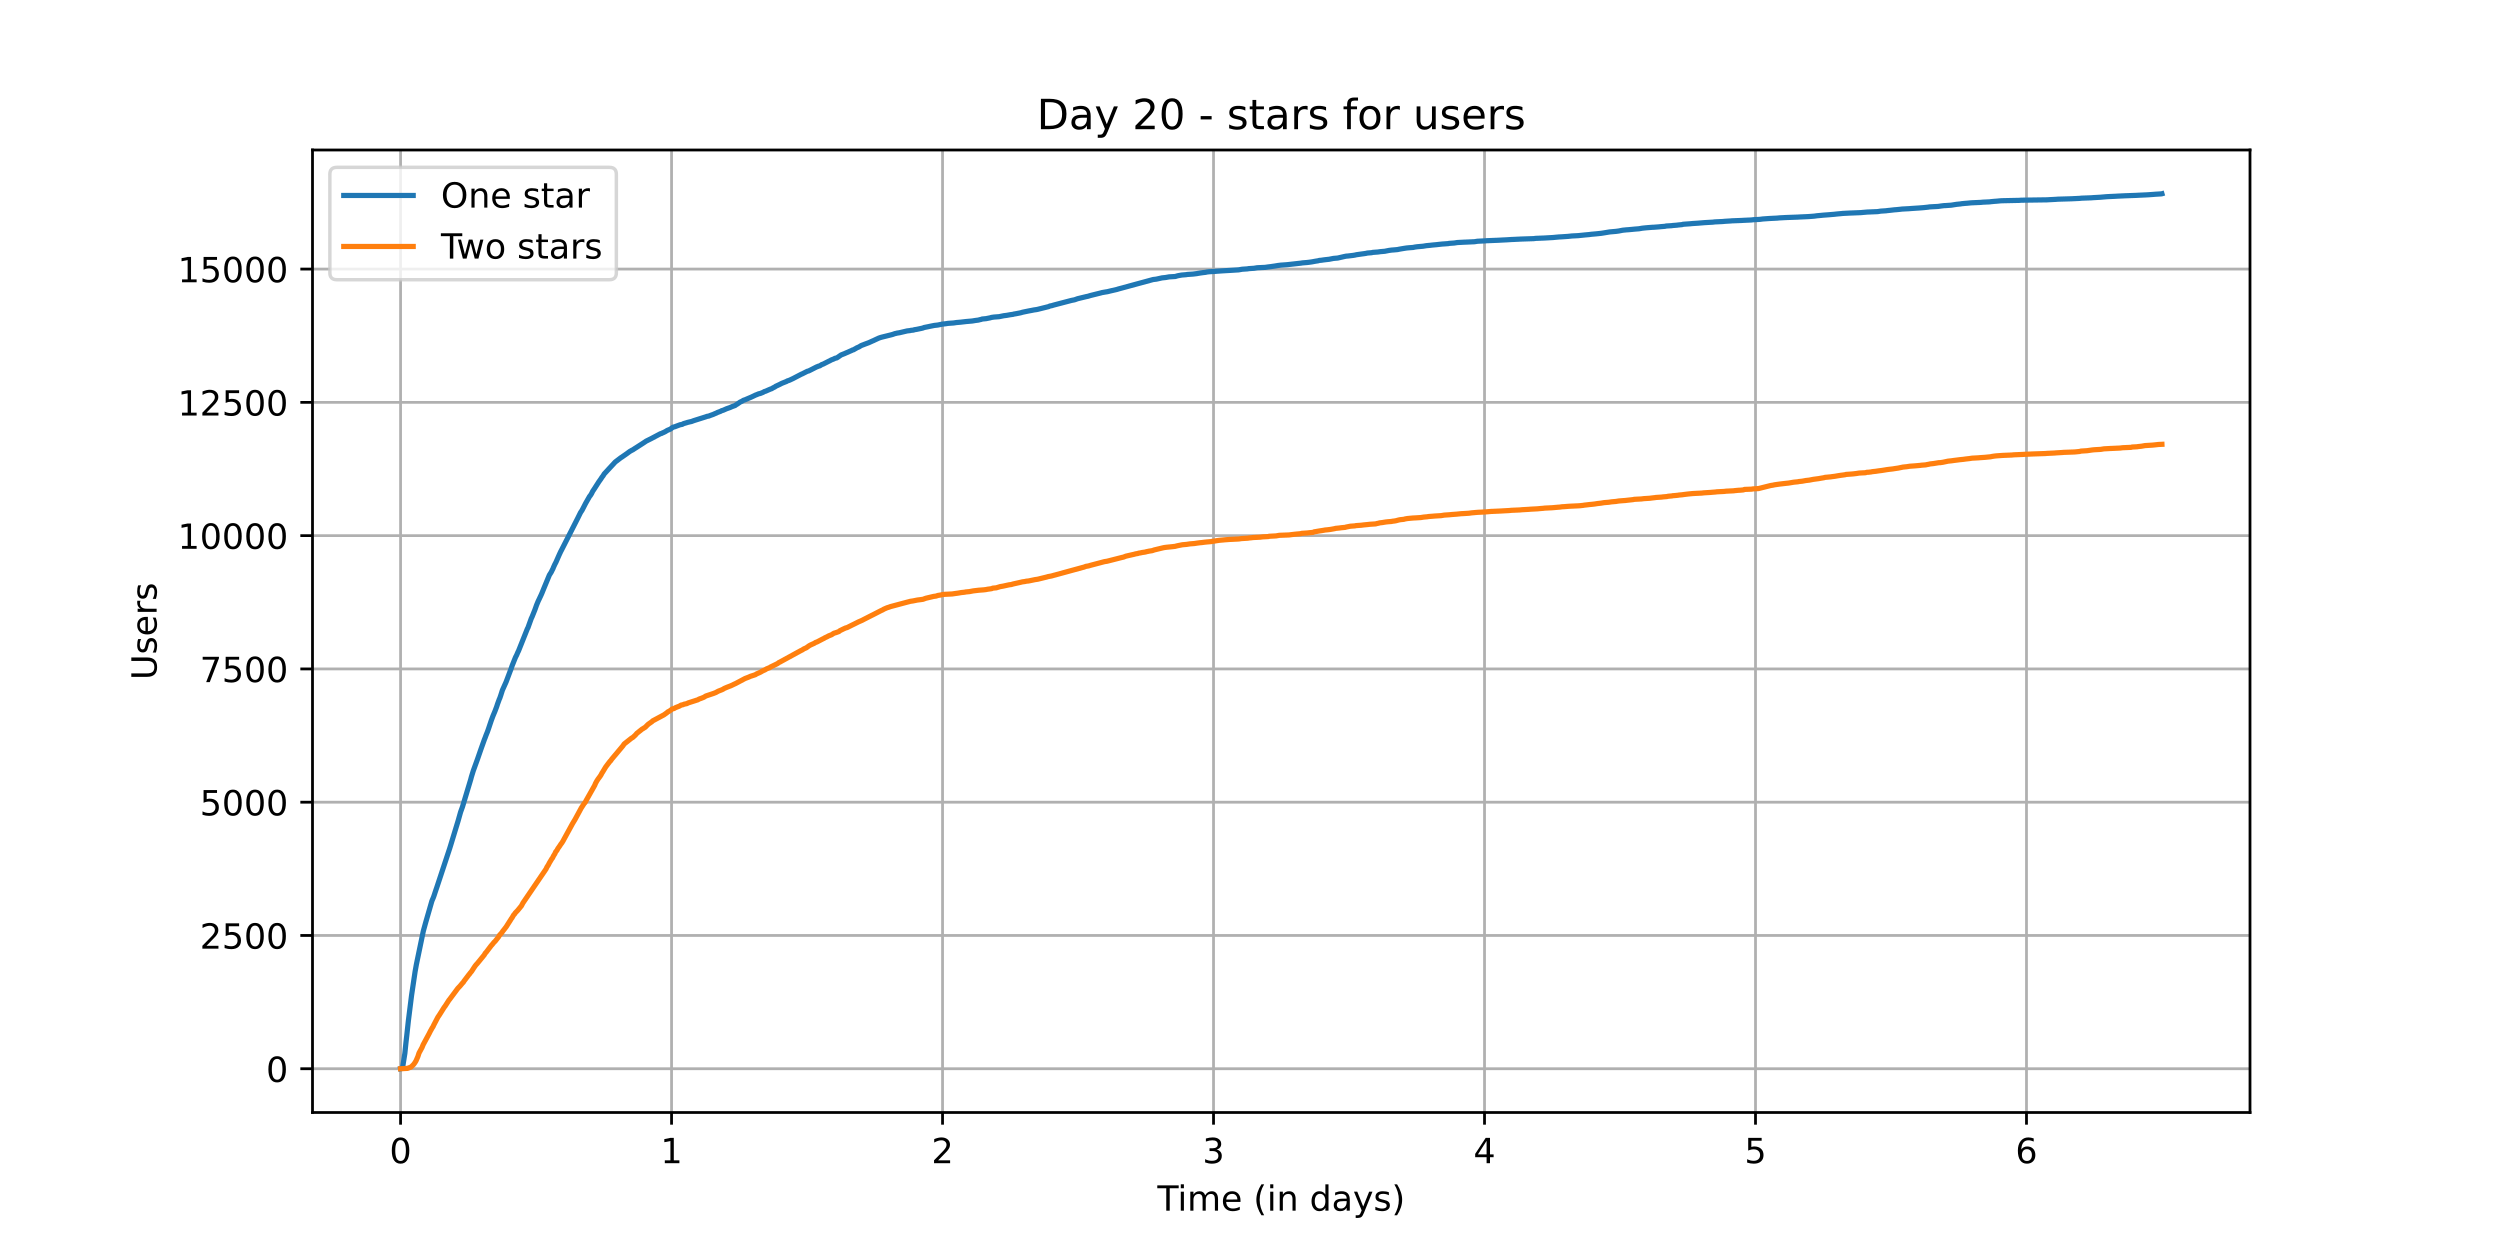 <?xml version="1.0" encoding="utf-8" standalone="no"?>
<!DOCTYPE svg PUBLIC "-//W3C//DTD SVG 1.1//EN"
  "http://www.w3.org/Graphics/SVG/1.1/DTD/svg11.dtd">
<!-- Created with matplotlib (https://matplotlib.org/) -->
<svg height="360pt" version="1.1" viewBox="0 0 720 360" width="720pt" xmlns="http://www.w3.org/2000/svg" xmlns:xlink="http://www.w3.org/1999/xlink">
 <defs>
  <style type="text/css">*{stroke-linecap:butt;stroke-linejoin:round;}</style>
 </defs>
 <g id="figure_1">
  <g id="patch_1">
   <path d="M 0 360 
L 720 360 
L 720 0 
L 0 0 
z
" style="fill:#ffffff;"/>
  </g>
  <g id="axes_1">
   <g id="patch_2">
    <path d="M 90 320.4 
L 648 320.4 
L 648 43.2 
L 90 43.2 
z
" style="fill:#ffffff;"/>
   </g>
   <g id="matplotlib.axis_1">
    <g id="xtick_1">
     <g id="line2d_1">
      <path clip-path="url(#p04c137e7f9)" d="M 115.364 320.4 
L 115.364 43.2 
" style="fill:none;stroke:#b0b0b0;stroke-linecap:square;stroke-width:0.8;"/>
     </g>
     <g id="line2d_2">
      <defs>
       <path d="M 0 0 
L 0 3.5 
" id="m367d97197b" style="stroke:#000000;stroke-width:0.8;"/>
      </defs>
      <g>
       <use style="stroke:#000000;stroke-width:0.8;" x="115.364" xlink:href="#m367d97197b" y="320.4"/>
      </g>
     </g>
     <g id="text_1">
      <!-- 0 -->
      <g transform="translate(112.182 334.998)scale(0.1 -0.1)">
       <defs>
        <path d="M 31.781 66.406 
Q 24.172 66.406 20.328 58.906 
Q 16.5 51.422 16.5 36.375 
Q 16.5 21.391 20.328 13.891 
Q 24.172 6.391 31.781 6.391 
Q 39.453 6.391 43.281 13.891 
Q 47.125 21.391 47.125 36.375 
Q 47.125 51.422 43.281 58.906 
Q 39.453 66.406 31.781 66.406 
z
M 31.781 74.219 
Q 44.047 74.219 50.516 64.516 
Q 56.984 54.828 56.984 36.375 
Q 56.984 17.969 50.516 8.266 
Q 44.047 -1.422 31.781 -1.422 
Q 19.531 -1.422 13.062 8.266 
Q 6.594 17.969 6.594 36.375 
Q 6.594 54.828 13.062 64.516 
Q 19.531 74.219 31.781 74.219 
z
" id="DejaVuSans-48"/>
       </defs>
       <use xlink:href="#DejaVuSans-48"/>
      </g>
     </g>
    </g>
    <g id="xtick_2">
     <g id="line2d_3">
      <path clip-path="url(#p04c137e7f9)" d="M 193.408 320.4 
L 193.408 43.2 
" style="fill:none;stroke:#b0b0b0;stroke-linecap:square;stroke-width:0.8;"/>
     </g>
     <g id="line2d_4">
      <g>
       <use style="stroke:#000000;stroke-width:0.8;" x="193.408" xlink:href="#m367d97197b" y="320.4"/>
      </g>
     </g>
     <g id="text_2">
      <!-- 1 -->
      <g transform="translate(190.227 334.998)scale(0.1 -0.1)">
       <defs>
        <path d="M 12.406 8.297 
L 28.516 8.297 
L 28.516 63.922 
L 10.984 60.406 
L 10.984 69.391 
L 28.422 72.906 
L 38.281 72.906 
L 38.281 8.297 
L 54.391 8.297 
L 54.391 0 
L 12.406 0 
z
" id="DejaVuSans-49"/>
       </defs>
       <use xlink:href="#DejaVuSans-49"/>
      </g>
     </g>
    </g>
    <g id="xtick_3">
     <g id="line2d_5">
      <path clip-path="url(#p04c137e7f9)" d="M 271.452 320.4 
L 271.452 43.2 
" style="fill:none;stroke:#b0b0b0;stroke-linecap:square;stroke-width:0.8;"/>
     </g>
     <g id="line2d_6">
      <g>
       <use style="stroke:#000000;stroke-width:0.8;" x="271.452" xlink:href="#m367d97197b" y="320.4"/>
      </g>
     </g>
     <g id="text_3">
      <!-- 2 -->
      <g transform="translate(268.271 334.998)scale(0.1 -0.1)">
       <defs>
        <path d="M 19.188 8.297 
L 53.609 8.297 
L 53.609 0 
L 7.328 0 
L 7.328 8.297 
Q 12.938 14.109 22.625 23.891 
Q 32.328 33.688 34.812 36.531 
Q 39.547 41.844 41.422 45.531 
Q 43.312 49.219 43.312 52.781 
Q 43.312 58.594 39.234 62.25 
Q 35.156 65.922 28.609 65.922 
Q 23.969 65.922 18.812 64.312 
Q 13.672 62.703 7.812 59.422 
L 7.812 69.391 
Q 13.766 71.781 18.938 73 
Q 24.125 74.219 28.422 74.219 
Q 39.75 74.219 46.484 68.547 
Q 53.219 62.891 53.219 53.422 
Q 53.219 48.922 51.531 44.891 
Q 49.859 40.875 45.406 35.406 
Q 44.188 33.984 37.641 27.219 
Q 31.109 20.453 19.188 8.297 
z
" id="DejaVuSans-50"/>
       </defs>
       <use xlink:href="#DejaVuSans-50"/>
      </g>
     </g>
    </g>
    <g id="xtick_4">
     <g id="line2d_7">
      <path clip-path="url(#p04c137e7f9)" d="M 349.496 320.4 
L 349.496 43.2 
" style="fill:none;stroke:#b0b0b0;stroke-linecap:square;stroke-width:0.8;"/>
     </g>
     <g id="line2d_8">
      <g>
       <use style="stroke:#000000;stroke-width:0.8;" x="349.496" xlink:href="#m367d97197b" y="320.4"/>
      </g>
     </g>
     <g id="text_4">
      <!-- 3 -->
      <g transform="translate(346.315 334.998)scale(0.1 -0.1)">
       <defs>
        <path d="M 40.578 39.312 
Q 47.656 37.797 51.625 33 
Q 55.609 28.219 55.609 21.188 
Q 55.609 10.406 48.188 4.484 
Q 40.766 -1.422 27.094 -1.422 
Q 22.516 -1.422 17.656 -0.516 
Q 12.797 0.391 7.625 2.203 
L 7.625 11.719 
Q 11.719 9.328 16.594 8.109 
Q 21.484 6.891 26.812 6.891 
Q 36.078 6.891 40.938 10.547 
Q 45.797 14.203 45.797 21.188 
Q 45.797 27.641 41.281 31.266 
Q 36.766 34.906 28.719 34.906 
L 20.219 34.906 
L 20.219 43.016 
L 29.109 43.016 
Q 36.375 43.016 40.234 45.922 
Q 44.094 48.828 44.094 54.297 
Q 44.094 59.906 40.109 62.906 
Q 36.141 65.922 28.719 65.922 
Q 24.656 65.922 20.016 65.031 
Q 15.375 64.156 9.812 62.312 
L 9.812 71.094 
Q 15.438 72.656 20.344 73.438 
Q 25.25 74.219 29.594 74.219 
Q 40.828 74.219 47.359 69.109 
Q 53.906 64.016 53.906 55.328 
Q 53.906 49.266 50.438 45.094 
Q 46.969 40.922 40.578 39.312 
z
" id="DejaVuSans-51"/>
       </defs>
       <use xlink:href="#DejaVuSans-51"/>
      </g>
     </g>
    </g>
    <g id="xtick_5">
     <g id="line2d_9">
      <path clip-path="url(#p04c137e7f9)" d="M 427.54 320.4 
L 427.54 43.2 
" style="fill:none;stroke:#b0b0b0;stroke-linecap:square;stroke-width:0.8;"/>
     </g>
     <g id="line2d_10">
      <g>
       <use style="stroke:#000000;stroke-width:0.8;" x="427.54" xlink:href="#m367d97197b" y="320.4"/>
      </g>
     </g>
     <g id="text_5">
      <!-- 4 -->
      <g transform="translate(424.359 334.998)scale(0.1 -0.1)">
       <defs>
        <path d="M 37.797 64.312 
L 12.891 25.391 
L 37.797 25.391 
z
M 35.203 72.906 
L 47.609 72.906 
L 47.609 25.391 
L 58.016 25.391 
L 58.016 17.188 
L 47.609 17.188 
L 47.609 0 
L 37.797 0 
L 37.797 17.188 
L 4.891 17.188 
L 4.891 26.703 
z
" id="DejaVuSans-52"/>
       </defs>
       <use xlink:href="#DejaVuSans-52"/>
      </g>
     </g>
    </g>
    <g id="xtick_6">
     <g id="line2d_11">
      <path clip-path="url(#p04c137e7f9)" d="M 505.585 320.4 
L 505.585 43.2 
" style="fill:none;stroke:#b0b0b0;stroke-linecap:square;stroke-width:0.8;"/>
     </g>
     <g id="line2d_12">
      <g>
       <use style="stroke:#000000;stroke-width:0.8;" x="505.585" xlink:href="#m367d97197b" y="320.4"/>
      </g>
     </g>
     <g id="text_6">
      <!-- 5 -->
      <g transform="translate(502.403 334.998)scale(0.1 -0.1)">
       <defs>
        <path d="M 10.797 72.906 
L 49.516 72.906 
L 49.516 64.594 
L 19.828 64.594 
L 19.828 46.734 
Q 21.969 47.469 24.109 47.828 
Q 26.266 48.188 28.422 48.188 
Q 40.625 48.188 47.75 41.5 
Q 54.891 34.812 54.891 23.391 
Q 54.891 11.625 47.562 5.094 
Q 40.234 -1.422 26.906 -1.422 
Q 22.312 -1.422 17.547 -0.641 
Q 12.797 0.141 7.719 1.703 
L 7.719 11.625 
Q 12.109 9.234 16.797 8.062 
Q 21.484 6.891 26.703 6.891 
Q 35.156 6.891 40.078 11.328 
Q 45.016 15.766 45.016 23.391 
Q 45.016 31 40.078 35.438 
Q 35.156 39.891 26.703 39.891 
Q 22.75 39.891 18.812 39.016 
Q 14.891 38.141 10.797 36.281 
z
" id="DejaVuSans-53"/>
       </defs>
       <use xlink:href="#DejaVuSans-53"/>
      </g>
     </g>
    </g>
    <g id="xtick_7">
     <g id="line2d_13">
      <path clip-path="url(#p04c137e7f9)" d="M 583.629 320.4 
L 583.629 43.2 
" style="fill:none;stroke:#b0b0b0;stroke-linecap:square;stroke-width:0.8;"/>
     </g>
     <g id="line2d_14">
      <g>
       <use style="stroke:#000000;stroke-width:0.8;" x="583.629" xlink:href="#m367d97197b" y="320.4"/>
      </g>
     </g>
     <g id="text_7">
      <!-- 6 -->
      <g transform="translate(580.447 334.998)scale(0.1 -0.1)">
       <defs>
        <path d="M 33.016 40.375 
Q 26.375 40.375 22.484 35.828 
Q 18.609 31.297 18.609 23.391 
Q 18.609 15.531 22.484 10.953 
Q 26.375 6.391 33.016 6.391 
Q 39.656 6.391 43.531 10.953 
Q 47.406 15.531 47.406 23.391 
Q 47.406 31.297 43.531 35.828 
Q 39.656 40.375 33.016 40.375 
z
M 52.594 71.297 
L 52.594 62.312 
Q 48.875 64.062 45.094 64.984 
Q 41.312 65.922 37.594 65.922 
Q 27.828 65.922 22.672 59.328 
Q 17.531 52.734 16.797 39.406 
Q 19.672 43.656 24.016 45.922 
Q 28.375 48.188 33.594 48.188 
Q 44.578 48.188 50.953 41.516 
Q 57.328 34.859 57.328 23.391 
Q 57.328 12.156 50.688 5.359 
Q 44.047 -1.422 33.016 -1.422 
Q 20.359 -1.422 13.672 8.266 
Q 6.984 17.969 6.984 36.375 
Q 6.984 53.656 15.188 63.938 
Q 23.391 74.219 37.203 74.219 
Q 40.922 74.219 44.703 73.484 
Q 48.484 72.75 52.594 71.297 
z
" id="DejaVuSans-54"/>
       </defs>
       <use xlink:href="#DejaVuSans-54"/>
      </g>
     </g>
    </g>
    <g id="text_8">
     <!-- Time (in days) -->
     <g transform="translate(333.327 348.677)scale(0.1 -0.1)">
      <defs>
       <path d="M -0.297 72.906 
L 61.375 72.906 
L 61.375 64.594 
L 35.5 64.594 
L 35.5 0 
L 25.594 0 
L 25.594 64.594 
L -0.297 64.594 
z
" id="DejaVuSans-84"/>
       <path d="M 9.422 54.688 
L 18.406 54.688 
L 18.406 0 
L 9.422 0 
z
M 9.422 75.984 
L 18.406 75.984 
L 18.406 64.594 
L 9.422 64.594 
z
" id="DejaVuSans-105"/>
       <path d="M 52 44.188 
Q 55.375 50.25 60.062 53.125 
Q 64.75 56 71.094 56 
Q 79.641 56 84.281 50.016 
Q 88.922 44.047 88.922 33.016 
L 88.922 0 
L 79.891 0 
L 79.891 32.719 
Q 79.891 40.578 77.094 44.375 
Q 74.312 48.188 68.609 48.188 
Q 61.625 48.188 57.562 43.547 
Q 53.516 38.922 53.516 30.906 
L 53.516 0 
L 44.484 0 
L 44.484 32.719 
Q 44.484 40.625 41.703 44.406 
Q 38.922 48.188 33.109 48.188 
Q 26.219 48.188 22.156 43.531 
Q 18.109 38.875 18.109 30.906 
L 18.109 0 
L 9.078 0 
L 9.078 54.688 
L 18.109 54.688 
L 18.109 46.188 
Q 21.188 51.219 25.484 53.609 
Q 29.781 56 35.688 56 
Q 41.656 56 45.828 52.969 
Q 50 49.953 52 44.188 
z
" id="DejaVuSans-109"/>
       <path d="M 56.203 29.594 
L 56.203 25.203 
L 14.891 25.203 
Q 15.484 15.922 20.484 11.062 
Q 25.484 6.203 34.422 6.203 
Q 39.594 6.203 44.453 7.469 
Q 49.312 8.734 54.109 11.281 
L 54.109 2.781 
Q 49.266 0.734 44.188 -0.344 
Q 39.109 -1.422 33.891 -1.422 
Q 20.797 -1.422 13.156 6.188 
Q 5.516 13.812 5.516 26.812 
Q 5.516 40.234 12.766 48.109 
Q 20.016 56 32.328 56 
Q 43.359 56 49.781 48.891 
Q 56.203 41.797 56.203 29.594 
z
M 47.219 32.234 
Q 47.125 39.594 43.094 43.984 
Q 39.062 48.391 32.422 48.391 
Q 24.906 48.391 20.391 44.141 
Q 15.875 39.891 15.188 32.172 
z
" id="DejaVuSans-101"/>
       <path id="DejaVuSans-32"/>
       <path d="M 31 75.875 
Q 24.469 64.656 21.281 53.656 
Q 18.109 42.672 18.109 31.391 
Q 18.109 20.125 21.312 9.062 
Q 24.516 -2 31 -13.188 
L 23.188 -13.188 
Q 15.875 -1.703 12.234 9.375 
Q 8.594 20.453 8.594 31.391 
Q 8.594 42.281 12.203 53.312 
Q 15.828 64.359 23.188 75.875 
z
" id="DejaVuSans-40"/>
       <path d="M 54.891 33.016 
L 54.891 0 
L 45.906 0 
L 45.906 32.719 
Q 45.906 40.484 42.875 44.328 
Q 39.844 48.188 33.797 48.188 
Q 26.516 48.188 22.312 43.547 
Q 18.109 38.922 18.109 30.906 
L 18.109 0 
L 9.078 0 
L 9.078 54.688 
L 18.109 54.688 
L 18.109 46.188 
Q 21.344 51.125 25.703 53.562 
Q 30.078 56 35.797 56 
Q 45.219 56 50.047 50.172 
Q 54.891 44.344 54.891 33.016 
z
" id="DejaVuSans-110"/>
       <path d="M 45.406 46.391 
L 45.406 75.984 
L 54.391 75.984 
L 54.391 0 
L 45.406 0 
L 45.406 8.203 
Q 42.578 3.328 38.25 0.953 
Q 33.938 -1.422 27.875 -1.422 
Q 17.969 -1.422 11.734 6.484 
Q 5.516 14.406 5.516 27.297 
Q 5.516 40.188 11.734 48.094 
Q 17.969 56 27.875 56 
Q 33.938 56 38.25 53.625 
Q 42.578 51.266 45.406 46.391 
z
M 14.797 27.297 
Q 14.797 17.391 18.875 11.75 
Q 22.953 6.109 30.078 6.109 
Q 37.203 6.109 41.297 11.75 
Q 45.406 17.391 45.406 27.297 
Q 45.406 37.203 41.297 42.844 
Q 37.203 48.484 30.078 48.484 
Q 22.953 48.484 18.875 42.844 
Q 14.797 37.203 14.797 27.297 
z
" id="DejaVuSans-100"/>
       <path d="M 34.281 27.484 
Q 23.391 27.484 19.188 25 
Q 14.984 22.516 14.984 16.5 
Q 14.984 11.719 18.141 8.906 
Q 21.297 6.109 26.703 6.109 
Q 34.188 6.109 38.703 11.406 
Q 43.219 16.703 43.219 25.484 
L 43.219 27.484 
z
M 52.203 31.203 
L 52.203 0 
L 43.219 0 
L 43.219 8.297 
Q 40.141 3.328 35.547 0.953 
Q 30.953 -1.422 24.312 -1.422 
Q 15.922 -1.422 10.953 3.297 
Q 6 8.016 6 15.922 
Q 6 25.141 12.172 29.828 
Q 18.359 34.516 30.609 34.516 
L 43.219 34.516 
L 43.219 35.406 
Q 43.219 41.609 39.141 45 
Q 35.062 48.391 27.688 48.391 
Q 23 48.391 18.547 47.266 
Q 14.109 46.141 10.016 43.891 
L 10.016 52.203 
Q 14.938 54.109 19.578 55.047 
Q 24.219 56 28.609 56 
Q 40.484 56 46.344 49.844 
Q 52.203 43.703 52.203 31.203 
z
" id="DejaVuSans-97"/>
       <path d="M 32.172 -5.078 
Q 28.375 -14.844 24.75 -17.812 
Q 21.141 -20.797 15.094 -20.797 
L 7.906 -20.797 
L 7.906 -13.281 
L 13.188 -13.281 
Q 16.891 -13.281 18.938 -11.516 
Q 21 -9.766 23.484 -3.219 
L 25.094 0.875 
L 2.984 54.688 
L 12.5 54.688 
L 29.594 11.922 
L 46.688 54.688 
L 56.203 54.688 
z
" id="DejaVuSans-121"/>
       <path d="M 44.281 53.078 
L 44.281 44.578 
Q 40.484 46.531 36.375 47.5 
Q 32.281 48.484 27.875 48.484 
Q 21.188 48.484 17.844 46.438 
Q 14.5 44.391 14.5 40.281 
Q 14.5 37.156 16.891 35.375 
Q 19.281 33.594 26.516 31.984 
L 29.594 31.297 
Q 39.156 29.25 43.188 25.516 
Q 47.219 21.781 47.219 15.094 
Q 47.219 7.469 41.188 3.016 
Q 35.156 -1.422 24.609 -1.422 
Q 20.219 -1.422 15.453 -0.562 
Q 10.688 0.297 5.422 2 
L 5.422 11.281 
Q 10.406 8.688 15.234 7.391 
Q 20.062 6.109 24.812 6.109 
Q 31.156 6.109 34.562 8.281 
Q 37.984 10.453 37.984 14.406 
Q 37.984 18.062 35.516 20.016 
Q 33.062 21.969 24.703 23.781 
L 21.578 24.516 
Q 13.234 26.266 9.516 29.906 
Q 5.812 33.547 5.812 39.891 
Q 5.812 47.609 11.281 51.797 
Q 16.75 56 26.812 56 
Q 31.781 56 36.172 55.266 
Q 40.578 54.547 44.281 53.078 
z
" id="DejaVuSans-115"/>
       <path d="M 8.016 75.875 
L 15.828 75.875 
Q 23.141 64.359 26.781 53.312 
Q 30.422 42.281 30.422 31.391 
Q 30.422 20.453 26.781 9.375 
Q 23.141 -1.703 15.828 -13.188 
L 8.016 -13.188 
Q 14.5 -2 17.703 9.062 
Q 20.906 20.125 20.906 31.391 
Q 20.906 42.672 17.703 53.656 
Q 14.5 64.656 8.016 75.875 
z
" id="DejaVuSans-41"/>
      </defs>
      <use xlink:href="#DejaVuSans-84"/>
      <use x="57.959" xlink:href="#DejaVuSans-105"/>
      <use x="85.742" xlink:href="#DejaVuSans-109"/>
      <use x="183.154" xlink:href="#DejaVuSans-101"/>
      <use x="244.678" xlink:href="#DejaVuSans-32"/>
      <use x="276.465" xlink:href="#DejaVuSans-40"/>
      <use x="315.479" xlink:href="#DejaVuSans-105"/>
      <use x="343.262" xlink:href="#DejaVuSans-110"/>
      <use x="406.641" xlink:href="#DejaVuSans-32"/>
      <use x="438.428" xlink:href="#DejaVuSans-100"/>
      <use x="501.904" xlink:href="#DejaVuSans-97"/>
      <use x="563.184" xlink:href="#DejaVuSans-121"/>
      <use x="622.363" xlink:href="#DejaVuSans-115"/>
      <use x="674.463" xlink:href="#DejaVuSans-41"/>
     </g>
    </g>
   </g>
   <g id="matplotlib.axis_2">
    <g id="ytick_1">
     <g id="line2d_15">
      <path clip-path="url(#p04c137e7f9)" d="M 90 307.8 
L 648 307.8 
" style="fill:none;stroke:#b0b0b0;stroke-linecap:square;stroke-width:0.8;"/>
     </g>
     <g id="line2d_16">
      <defs>
       <path d="M 0 0 
L -3.5 0 
" id="m654f363610" style="stroke:#000000;stroke-width:0.8;"/>
      </defs>
      <g>
       <use style="stroke:#000000;stroke-width:0.8;" x="90" xlink:href="#m654f363610" y="307.8"/>
      </g>
     </g>
     <g id="text_9">
      <!-- 0 -->
      <g transform="translate(76.638 311.599)scale(0.1 -0.1)">
       <use xlink:href="#DejaVuSans-48"/>
      </g>
     </g>
    </g>
    <g id="ytick_2">
     <g id="line2d_17">
      <path clip-path="url(#p04c137e7f9)" d="M 90 269.416 
L 648 269.416 
" style="fill:none;stroke:#b0b0b0;stroke-linecap:square;stroke-width:0.8;"/>
     </g>
     <g id="line2d_18">
      <g>
       <use style="stroke:#000000;stroke-width:0.8;" x="90" xlink:href="#m654f363610" y="269.416"/>
      </g>
     </g>
     <g id="text_10">
      <!-- 2500 -->
      <g transform="translate(57.55 273.215)scale(0.1 -0.1)">
       <use xlink:href="#DejaVuSans-50"/>
       <use x="63.623" xlink:href="#DejaVuSans-53"/>
       <use x="127.246" xlink:href="#DejaVuSans-48"/>
       <use x="190.869" xlink:href="#DejaVuSans-48"/>
      </g>
     </g>
    </g>
    <g id="ytick_3">
     <g id="line2d_19">
      <path clip-path="url(#p04c137e7f9)" d="M 90 231.032 
L 648 231.032 
" style="fill:none;stroke:#b0b0b0;stroke-linecap:square;stroke-width:0.8;"/>
     </g>
     <g id="line2d_20">
      <g>
       <use style="stroke:#000000;stroke-width:0.8;" x="90" xlink:href="#m654f363610" y="231.032"/>
      </g>
     </g>
     <g id="text_11">
      <!-- 5000 -->
      <g transform="translate(57.55 234.831)scale(0.1 -0.1)">
       <use xlink:href="#DejaVuSans-53"/>
       <use x="63.623" xlink:href="#DejaVuSans-48"/>
       <use x="127.246" xlink:href="#DejaVuSans-48"/>
       <use x="190.869" xlink:href="#DejaVuSans-48"/>
      </g>
     </g>
    </g>
    <g id="ytick_4">
     <g id="line2d_21">
      <path clip-path="url(#p04c137e7f9)" d="M 90 192.647 
L 648 192.647 
" style="fill:none;stroke:#b0b0b0;stroke-linecap:square;stroke-width:0.8;"/>
     </g>
     <g id="line2d_22">
      <g>
       <use style="stroke:#000000;stroke-width:0.8;" x="90" xlink:href="#m654f363610" y="192.647"/>
      </g>
     </g>
     <g id="text_12">
      <!-- 7500 -->
      <g transform="translate(57.55 196.447)scale(0.1 -0.1)">
       <defs>
        <path d="M 8.203 72.906 
L 55.078 72.906 
L 55.078 68.703 
L 28.609 0 
L 18.312 0 
L 43.219 64.594 
L 8.203 64.594 
z
" id="DejaVuSans-55"/>
       </defs>
       <use xlink:href="#DejaVuSans-55"/>
       <use x="63.623" xlink:href="#DejaVuSans-53"/>
       <use x="127.246" xlink:href="#DejaVuSans-48"/>
       <use x="190.869" xlink:href="#DejaVuSans-48"/>
      </g>
     </g>
    </g>
    <g id="ytick_5">
     <g id="line2d_23">
      <path clip-path="url(#p04c137e7f9)" d="M 90 154.263 
L 648 154.263 
" style="fill:none;stroke:#b0b0b0;stroke-linecap:square;stroke-width:0.8;"/>
     </g>
     <g id="line2d_24">
      <g>
       <use style="stroke:#000000;stroke-width:0.8;" x="90" xlink:href="#m654f363610" y="154.263"/>
      </g>
     </g>
     <g id="text_13">
      <!-- 10000 -->
      <g transform="translate(51.188 158.062)scale(0.1 -0.1)">
       <use xlink:href="#DejaVuSans-49"/>
       <use x="63.623" xlink:href="#DejaVuSans-48"/>
       <use x="127.246" xlink:href="#DejaVuSans-48"/>
       <use x="190.869" xlink:href="#DejaVuSans-48"/>
       <use x="254.492" xlink:href="#DejaVuSans-48"/>
      </g>
     </g>
    </g>
    <g id="ytick_6">
     <g id="line2d_25">
      <path clip-path="url(#p04c137e7f9)" d="M 90 115.879 
L 648 115.879 
" style="fill:none;stroke:#b0b0b0;stroke-linecap:square;stroke-width:0.8;"/>
     </g>
     <g id="line2d_26">
      <g>
       <use style="stroke:#000000;stroke-width:0.8;" x="90" xlink:href="#m654f363610" y="115.879"/>
      </g>
     </g>
     <g id="text_14">
      <!-- 12500 -->
      <g transform="translate(51.188 119.678)scale(0.1 -0.1)">
       <use xlink:href="#DejaVuSans-49"/>
       <use x="63.623" xlink:href="#DejaVuSans-50"/>
       <use x="127.246" xlink:href="#DejaVuSans-53"/>
       <use x="190.869" xlink:href="#DejaVuSans-48"/>
       <use x="254.492" xlink:href="#DejaVuSans-48"/>
      </g>
     </g>
    </g>
    <g id="ytick_7">
     <g id="line2d_27">
      <path clip-path="url(#p04c137e7f9)" d="M 90 77.495 
L 648 77.495 
" style="fill:none;stroke:#b0b0b0;stroke-linecap:square;stroke-width:0.8;"/>
     </g>
     <g id="line2d_28">
      <g>
       <use style="stroke:#000000;stroke-width:0.8;" x="90" xlink:href="#m654f363610" y="77.495"/>
      </g>
     </g>
     <g id="text_15">
      <!-- 15000 -->
      <g transform="translate(51.188 81.294)scale(0.1 -0.1)">
       <use xlink:href="#DejaVuSans-49"/>
       <use x="63.623" xlink:href="#DejaVuSans-53"/>
       <use x="127.246" xlink:href="#DejaVuSans-48"/>
       <use x="190.869" xlink:href="#DejaVuSans-48"/>
       <use x="254.492" xlink:href="#DejaVuSans-48"/>
      </g>
     </g>
    </g>
    <g id="text_16">
     <!-- Users -->
     <g transform="translate(45.108 195.801)rotate(-90)scale(0.1 -0.1)">
      <defs>
       <path d="M 8.688 72.906 
L 18.609 72.906 
L 18.609 28.609 
Q 18.609 16.891 22.844 11.734 
Q 27.094 6.594 36.625 6.594 
Q 46.094 6.594 50.344 11.734 
Q 54.594 16.891 54.594 28.609 
L 54.594 72.906 
L 64.5 72.906 
L 64.5 27.391 
Q 64.5 13.141 57.438 5.859 
Q 50.391 -1.422 36.625 -1.422 
Q 22.797 -1.422 15.734 5.859 
Q 8.688 13.141 8.688 27.391 
z
" id="DejaVuSans-85"/>
       <path d="M 41.109 46.297 
Q 39.594 47.172 37.812 47.578 
Q 36.031 48 33.891 48 
Q 26.266 48 22.188 43.047 
Q 18.109 38.094 18.109 28.812 
L 18.109 0 
L 9.078 0 
L 9.078 54.688 
L 18.109 54.688 
L 18.109 46.188 
Q 20.953 51.172 25.484 53.578 
Q 30.031 56 36.531 56 
Q 37.453 56 38.578 55.875 
Q 39.703 55.766 41.062 55.516 
z
" id="DejaVuSans-114"/>
      </defs>
      <use xlink:href="#DejaVuSans-85"/>
      <use x="73.193" xlink:href="#DejaVuSans-115"/>
      <use x="125.293" xlink:href="#DejaVuSans-101"/>
      <use x="186.816" xlink:href="#DejaVuSans-114"/>
      <use x="227.93" xlink:href="#DejaVuSans-115"/>
     </g>
    </g>
   </g>
   <g id="line2d_29">
    <path clip-path="url(#p04c137e7f9)" d="M 115.364 307.8 
L 115.683 307.739 
L 115.952 307.432 
L 116.597 303.378 
L 116.918 300.246 
L 117.133 298.388 
L 117.616 293.951 
L 118.53 286.658 
L 119.55 279.81 
L 119.926 277.722 
L 121.913 268.157 
L 122.612 265.623 
L 124.384 259.482 
L 124.546 259.098 
L 124.814 258.469 
L 124.975 258.023 
L 125.565 256.242 
L 125.78 255.628 
L 129.487 244.42 
L 129.755 243.56 
L 131.904 236.513 
L 132.655 233.857 
L 133.193 232.367 
L 135.233 225.596 
L 135.556 224.522 
L 135.771 223.708 
L 136.308 221.973 
L 137.221 219.455 
L 137.544 218.564 
L 138.564 215.616 
L 139.531 212.914 
L 139.692 212.53 
L 139.96 211.793 
L 140.39 210.734 
L 140.766 209.659 
L 140.873 209.337 
L 141.464 207.571 
L 141.947 206.266 
L 142.538 204.854 
L 143.021 203.579 
L 143.291 202.75 
L 143.827 201.292 
L 143.935 201.092 
L 144.257 200.14 
L 144.687 198.789 
L 145.761 196.394 
L 147.05 192.97 
L 147.211 192.555 
L 147.479 191.757 
L 148.339 189.607 
L 148.5 189.224 
L 148.768 188.717 
L 149.198 187.719 
L 149.306 187.535 
L 151.884 181.071 
L 152.044 180.794 
L 153.012 178.107 
L 153.227 177.662 
L 154.032 175.666 
L 154.247 175.067 
L 154.516 174.3 
L 154.999 173.133 
L 155.267 172.58 
L 155.858 171.321 
L 156.073 170.83 
L 156.557 169.632 
L 158.222 165.61 
L 158.598 165.026 
L 158.759 164.765 
L 159.135 163.997 
L 159.189 163.936 
L 159.404 163.383 
L 159.78 162.554 
L 160.103 161.94 
L 161.069 159.744 
L 161.499 158.823 
L 161.714 158.424 
L 166.442 149.135 
L 166.925 148.152 
L 167.193 147.615 
L 167.623 146.97 
L 168.052 146.141 
L 168.643 144.99 
L 168.912 144.514 
L 169.826 142.917 
L 169.986 142.763 
L 170.362 142.164 
L 170.685 141.504 
L 171.168 140.783 
L 172.457 138.771 
L 173.048 137.942 
L 173.37 137.436 
L 173.693 137.021 
L 174.014 136.484 
L 174.229 136.253 
L 177.183 133.06 
L 178.794 131.831 
L 179.117 131.632 
L 179.439 131.402 
L 180.46 130.695 
L 181.372 130.02 
L 181.534 129.928 
L 182.017 129.651 
L 182.232 129.559 
L 182.823 129.16 
L 182.984 129.068 
L 183.629 128.653 
L 185.347 127.548 
L 186.099 127.041 
L 187.549 126.319 
L 187.979 126.089 
L 190.181 124.922 
L 190.557 124.815 
L 190.772 124.692 
L 191.04 124.585 
L 191.578 124.323 
L 192.169 123.955 
L 193.028 123.602 
L 193.726 123.095 
L 193.941 123.003 
L 194.317 122.911 
L 195.337 122.527 
L 195.875 122.328 
L 196.465 122.22 
L 196.895 121.99 
L 197.325 121.867 
L 197.701 121.759 
L 197.969 121.667 
L 198.399 121.56 
L 198.721 121.483 
L 199.151 121.391 
L 199.796 121.145 
L 203.34 120.024 
L 203.609 119.917 
L 204.146 119.825 
L 204.468 119.687 
L 205.058 119.472 
L 205.381 119.364 
L 205.703 119.211 
L 206.402 118.919 
L 206.617 118.796 
L 207.529 118.458 
L 207.744 118.32 
L 207.959 118.243 
L 208.281 118.151 
L 209.248 117.721 
L 210.214 117.384 
L 210.864 117.092 
L 211.723 116.785 
L 211.991 116.57 
L 212.367 116.355 
L 213.173 115.787 
L 213.442 115.679 
L 213.871 115.449 
L 214.086 115.296 
L 214.355 115.203 
L 214.57 115.142 
L 215.268 114.835 
L 216.074 114.497 
L 216.289 114.405 
L 217.363 113.898 
L 217.524 113.806 
L 217.792 113.714 
L 218.49 113.422 
L 218.975 113.315 
L 219.726 113.008 
L 220.155 112.762 
L 220.532 112.655 
L 221.176 112.363 
L 221.928 112.041 
L 222.197 111.964 
L 222.68 111.672 
L 223.163 111.442 
L 223.378 111.258 
L 223.592 111.165 
L 224.667 110.659 
L 224.828 110.567 
L 225.204 110.382 
L 226.009 110.06 
L 226.278 109.952 
L 226.493 109.876 
L 226.708 109.722 
L 227.191 109.569 
L 227.459 109.461 
L 228.533 108.954 
L 228.695 108.862 
L 230.79 107.772 
L 231.058 107.665 
L 232.508 106.928 
L 232.884 106.836 
L 233.206 106.682 
L 233.421 106.575 
L 235.193 105.669 
L 235.408 105.592 
L 235.731 105.454 
L 236.106 105.362 
L 236.697 104.978 
L 237.02 104.886 
L 238.738 104.011 
L 238.953 103.918 
L 239.383 103.673 
L 240.136 103.381 
L 240.404 103.228 
L 240.673 103.135 
L 240.942 103.105 
L 241.211 102.936 
L 241.372 102.828 
L 242.231 102.23 
L 242.392 102.168 
L 242.661 102.061 
L 243.36 101.784 
L 243.575 101.677 
L 244.273 101.385 
L 244.595 101.232 
L 245.241 100.955 
L 245.51 100.802 
L 245.832 100.74 
L 246.047 100.587 
L 246.423 100.387 
L 246.745 100.187 
L 247.39 99.911 
L 247.658 99.742 
L 247.981 99.543 
L 248.196 99.451 
L 248.733 99.251 
L 249.003 99.143 
L 250.238 98.683 
L 251.313 98.192 
L 251.581 98.084 
L 251.957 97.9 
L 253.085 97.378 
L 253.3 97.301 
L 253.57 97.209 
L 253.945 97.101 
L 256.793 96.395 
L 257.115 96.303 
L 257.706 96.088 
L 258.136 95.996 
L 258.351 95.935 
L 259.049 95.827 
L 261.252 95.305 
L 262.058 95.213 
L 262.38 95.136 
L 263.133 95.059 
L 263.293 94.967 
L 263.992 94.86 
L 265.388 94.568 
L 265.818 94.461 
L 266.141 94.322 
L 267.375 94.077 
L 267.859 93.969 
L 269.094 93.724 
L 270.061 93.616 
L 271.35 93.355 
L 272.263 93.248 
L 273.069 93.125 
L 274.626 93.017 
L 275.432 92.894 
L 276.668 92.787 
L 277.312 92.71 
L 278.225 92.603 
L 278.762 92.557 
L 279.997 92.449 
L 280.91 92.296 
L 281.769 92.188 
L 282.146 92.081 
L 282.575 91.989 
L 282.844 91.881 
L 283.972 91.774 
L 285.207 91.528 
L 285.53 91.421 
L 286.281 91.313 
L 287.731 91.206 
L 289.074 90.929 
L 289.933 90.822 
L 290.954 90.638 
L 291.76 90.53 
L 291.974 90.453 
L 292.619 90.346 
L 293.8 90.115 
L 294.176 90.023 
L 294.391 89.947 
L 294.874 89.839 
L 296.217 89.563 
L 296.7 89.471 
L 296.969 89.425 
L 297.506 89.317 
L 297.721 89.271 
L 298.472 89.164 
L 298.795 89.102 
L 301.695 88.381 
L 302.017 88.304 
L 302.339 88.135 
L 302.93 88.027 
L 303.413 87.874 
L 308.57 86.523 
L 309.107 86.415 
L 309.43 86.354 
L 309.752 86.246 
L 310.343 86.031 
L 312.814 85.433 
L 313.351 85.325 
L 313.781 85.187 
L 314.157 85.079 
L 317.004 84.373 
L 317.381 84.266 
L 318.347 84.097 
L 318.938 84.005 
L 319.315 83.913 
L 319.745 83.805 
L 321.733 83.345 
L 322.054 83.237 
L 332.102 80.504 
L 333.016 80.397 
L 334.68 80.028 
L 335.701 79.921 
L 336.722 79.736 
L 338.495 79.629 
L 338.925 79.491 
L 339.355 79.383 
L 340.321 79.214 
L 341.611 79.107 
L 341.934 79.045 
L 343.544 78.938 
L 343.814 78.907 
L 344.673 78.8 
L 344.995 78.738 
L 345.639 78.631 
L 346.392 78.523 
L 347.196 78.431 
L 347.573 78.339 
L 348.217 78.262 
L 349.989 78.155 
L 350.527 78.109 
L 352.084 78.001 
L 352.567 77.971 
L 354.447 77.863 
L 354.93 77.833 
L 356.703 77.725 
L 357.723 77.541 
L 359.335 77.433 
L 359.55 77.372 
L 361.16 77.264 
L 362.074 77.111 
L 364.383 77.003 
L 365.189 76.881 
L 366.102 76.773 
L 366.371 76.727 
L 367.123 76.62 
L 368.035 76.466 
L 368.895 76.359 
L 369.378 76.328 
L 370.655 76.236 
L 374.741 75.775 
L 375.063 75.714 
L 376.406 75.606 
L 377.05 75.529 
L 377.802 75.422 
L 378.877 75.222 
L 379.574 75.115 
L 380.004 74.992 
L 380.487 74.961 
L 381.185 74.854 
L 381.829 74.777 
L 382.797 74.67 
L 384.032 74.424 
L 385.267 74.317 
L 387.2 73.871 
L 387.738 73.764 
L 388.221 73.733 
L 389.08 73.626 
L 389.724 73.549 
L 390.262 73.457 
L 390.637 73.365 
L 391.389 73.257 
L 392.141 73.15 
L 392.84 73.058 
L 393.43 72.965 
L 393.806 72.873 
L 394.989 72.781 
L 395.364 72.689 
L 396.815 72.582 
L 397.567 72.474 
L 398.803 72.367 
L 400.039 72.121 
L 400.845 72.013 
L 401.328 71.983 
L 402.51 71.875 
L 402.833 71.799 
L 403.423 71.691 
L 404.337 71.538 
L 405.035 71.43 
L 405.627 71.369 
L 407.024 71.261 
L 407.4 71.169 
L 408.152 71.062 
L 408.69 71.016 
L 409.871 70.908 
L 410.785 70.754 
L 411.913 70.647 
L 412.558 70.57 
L 413.741 70.463 
L 414.386 70.386 
L 415.406 70.279 
L 415.89 70.248 
L 417.125 70.156 
L 417.34 70.094 
L 418.844 69.987 
L 419.704 69.849 
L 421.8 69.741 
L 422.23 69.726 
L 424.646 69.618 
L 425.506 69.48 
L 427.601 69.373 
L 428.137 69.327 
L 430.823 69.219 
L 431.253 69.204 
L 433.293 69.096 
L 433.723 69.081 
L 435.389 68.973 
L 435.818 68.958 
L 438.02 68.851 
L 438.449 68.835 
L 441.672 68.728 
L 442.316 68.651 
L 444.949 68.544 
L 445.432 68.513 
L 447.312 68.405 
L 447.902 68.344 
L 449.084 68.236 
L 449.514 68.221 
L 451.071 68.114 
L 451.555 68.083 
L 452.414 67.991 
L 452.683 67.96 
L 454.509 67.868 
L 454.777 67.837 
L 455.851 67.73 
L 456.442 67.668 
L 457.624 67.561 
L 458.322 67.469 
L 459.557 67.361 
L 460.148 67.3 
L 461.168 67.192 
L 462.028 67.054 
L 462.672 66.947 
L 463.585 66.793 
L 464.821 66.686 
L 465.357 66.64 
L 466.163 66.532 
L 467.345 66.302 
L 468.42 66.194 
L 468.903 66.164 
L 470.084 66.056 
L 470.675 65.995 
L 472.018 65.887 
L 472.985 65.718 
L 474.006 65.611 
L 474.543 65.565 
L 475.94 65.457 
L 476.37 65.442 
L 477.767 65.335 
L 478.358 65.273 
L 479.486 65.181 
L 479.862 65.089 
L 481.42 64.997 
L 481.689 64.951 
L 483.032 64.843 
L 483.301 64.797 
L 484.43 64.69 
L 484.698 64.598 
L 485.235 64.552 
L 486.793 64.444 
L 487.384 64.383 
L 489.05 64.275 
L 489.587 64.229 
L 490.876 64.122 
L 491.36 64.091 
L 493.24 63.984 
L 493.885 63.907 
L 496.142 63.799 
L 496.732 63.738 
L 498.505 63.63 
L 498.774 63.6 
L 501.567 63.492 
L 502.05 63.461 
L 504.359 63.354 
L 505.004 63.277 
L 506.723 63.185 
L 506.991 63.154 
L 507.689 63.062 
L 509.193 62.955 
L 509.676 62.924 
L 511.824 62.817 
L 512.415 62.755 
L 514.402 62.648 
L 514.832 62.632 
L 517.787 62.525 
L 518.27 62.494 
L 520.633 62.387 
L 521.117 62.356 
L 522.513 62.249 
L 523.266 62.141 
L 524.448 62.034 
L 525.039 61.972 
L 526.488 61.865 
L 527.026 61.819 
L 528.315 61.711 
L 528.96 61.634 
L 530.141 61.527 
L 530.732 61.466 
L 532.827 61.358 
L 533.256 61.343 
L 535.941 61.235 
L 536.532 61.174 
L 537.822 61.066 
L 538.251 61.051 
L 540.775 60.943 
L 541.635 60.805 
L 543.245 60.698 
L 543.515 60.652 
L 544.428 60.56 
L 544.696 60.529 
L 545.609 60.421 
L 546.093 60.391 
L 547.167 60.283 
L 547.812 60.207 
L 549.852 60.099 
L 550.389 60.053 
L 552.001 59.945 
L 552.484 59.915 
L 553.881 59.807 
L 554.472 59.746 
L 555.332 59.654 
L 555.655 59.592 
L 556.139 59.562 
L 558.18 59.454 
L 558.986 59.331 
L 559.846 59.224 
L 560.276 59.209 
L 561.833 59.101 
L 562.102 59.07 
L 562.746 58.963 
L 563.552 58.84 
L 564.627 58.733 
L 564.95 58.671 
L 566.025 58.564 
L 566.509 58.533 
L 567.583 58.425 
L 568.067 58.395 
L 570.483 58.287 
L 571.074 58.226 
L 573.061 58.134 
L 573.33 58.088 
L 574.458 57.98 
L 574.942 57.95 
L 576.069 57.842 
L 576.552 57.811 
L 581.548 57.704 
L 582.084 57.658 
L 589.55 57.55 
L 590.033 57.52 
L 592.074 57.412 
L 592.611 57.366 
L 596.263 57.259 
L 596.693 57.243 
L 598.895 57.136 
L 599.486 57.074 
L 602.332 56.967 
L 602.87 56.921 
L 604.804 56.813 
L 605.341 56.767 
L 606.577 56.66 
L 607.06 56.629 
L 609.316 56.522 
L 609.799 56.491 
L 612.054 56.383 
L 612.484 56.368 
L 615.385 56.261 
L 615.868 56.23 
L 618.231 56.122 
L 618.715 56.092 
L 620.219 55.984 
L 620.756 55.938 
L 622.529 55.831 
L 622.636 55.8 
L 622.636 55.8 
" style="fill:none;stroke:#1f77b4;stroke-linecap:square;stroke-width:1.5;"/>
   </g>
   <g id="line2d_30">
    <path clip-path="url(#p04c137e7f9)" d="M 115.364 307.8 
L 117.348 307.693 
L 118.369 307.309 
L 119.12 306.572 
L 119.497 306.05 
L 119.819 305.512 
L 120.356 304.269 
L 120.679 303.271 
L 121.269 302.181 
L 121.538 301.689 
L 121.86 300.891 
L 123.578 297.713 
L 124.008 296.853 
L 124.116 296.684 
L 124.438 296.085 
L 124.706 295.686 
L 124.921 295.21 
L 126.103 292.953 
L 126.533 292.323 
L 127.929 290.097 
L 128.198 289.759 
L 129.326 288.009 
L 129.432 287.902 
L 131.85 284.647 
L 132.495 283.971 
L 133.246 283.065 
L 133.407 282.942 
L 133.622 282.574 
L 135.126 280.593 
L 135.18 280.578 
L 135.394 280.255 
L 135.824 279.749 
L 136.362 278.904 
L 136.846 278.183 
L 137.167 277.784 
L 137.382 277.569 
L 137.812 277.047 
L 139.477 275.005 
L 139.745 274.529 
L 140.014 274.252 
L 141.411 272.41 
L 141.894 271.857 
L 142.27 271.381 
L 142.592 271.089 
L 143.559 269.861 
L 143.881 269.308 
L 144.365 268.802 
L 144.687 268.356 
L 144.848 268.111 
L 145.116 267.788 
L 145.814 266.882 
L 146.137 266.36 
L 147.05 264.933 
L 147.318 264.487 
L 147.426 264.395 
L 147.856 263.627 
L 148.017 263.413 
L 148.177 263.274 
L 148.392 262.921 
L 149.091 262.2 
L 150.057 261.017 
L 150.165 260.894 
L 150.595 260.065 
L 157.255 250.285 
L 157.524 249.702 
L 157.9 249.134 
L 158.222 248.504 
L 158.92 247.337 
L 159.135 247.076 
L 159.404 246.508 
L 159.78 245.909 
L 160.048 245.311 
L 160.371 244.942 
L 160.693 244.343 
L 160.962 243.975 
L 161.177 243.668 
L 161.499 243.161 
L 161.822 242.746 
L 162.197 242.132 
L 162.412 241.718 
L 164.508 237.895 
L 164.884 237.204 
L 165.635 235.96 
L 167.408 232.69 
L 168.267 231.369 
L 168.482 231.17 
L 168.805 230.556 
L 171.275 226.18 
L 171.49 225.642 
L 171.866 224.952 
L 172.189 224.445 
L 172.833 223.57 
L 173.102 223.155 
L 173.37 222.633 
L 173.585 222.311 
L 174.229 221.236 
L 174.498 220.806 
L 175.465 219.532 
L 175.786 219.132 
L 175.841 219.132 
L 176.163 218.657 
L 179.385 214.818 
L 179.761 214.265 
L 181.856 212.607 
L 182.232 212.392 
L 182.823 211.855 
L 183.038 211.64 
L 183.414 211.195 
L 184.918 209.997 
L 185.079 209.905 
L 185.616 209.567 
L 185.831 209.444 
L 186.207 209.06 
L 186.368 208.892 
L 186.583 208.692 
L 186.69 208.584 
L 186.905 208.431 
L 187.173 208.247 
L 187.764 207.832 
L 187.979 207.602 
L 188.194 207.494 
L 191.201 205.882 
L 191.416 205.729 
L 191.739 205.498 
L 192.007 205.314 
L 192.329 205.022 
L 192.813 204.777 
L 193.672 204.147 
L 194.102 204.071 
L 194.532 203.81 
L 194.8 203.702 
L 195.66 203.364 
L 196.143 203.073 
L 196.68 202.965 
L 196.841 202.888 
L 197.056 202.796 
L 197.379 202.735 
L 197.862 202.627 
L 198.13 202.458 
L 200.332 201.752 
L 200.547 201.675 
L 200.923 201.568 
L 201.299 201.353 
L 201.568 201.245 
L 201.89 201.138 
L 202.695 200.816 
L 203.286 200.447 
L 205.488 199.71 
L 206.187 199.434 
L 206.509 199.249 
L 206.885 199.05 
L 207.906 198.651 
L 208.281 198.466 
L 208.55 198.282 
L 209.409 197.914 
L 210.487 197.499 
L 211.615 196.962 
L 211.83 196.87 
L 214.57 195.411 
L 215.698 194.981 
L 216.074 194.797 
L 217.578 194.306 
L 217.792 194.137 
L 218.33 193.891 
L 218.598 193.784 
L 219.081 193.553 
L 219.565 193.262 
L 219.779 193.169 
L 219.994 193.047 
L 220.263 192.954 
L 220.8 192.617 
L 221.015 192.54 
L 221.283 192.417 
L 221.606 192.34 
L 221.821 192.141 
L 222.357 191.88 
L 223.807 191.173 
L 224.076 191.005 
L 224.345 190.79 
L 224.613 190.682 
L 224.989 190.467 
L 230.682 187.35 
L 230.95 187.243 
L 231.541 186.859 
L 232.186 186.583 
L 233.045 185.969 
L 233.475 185.738 
L 234.495 185.278 
L 234.71 185.139 
L 234.925 185.001 
L 235.247 184.909 
L 237.127 183.926 
L 237.289 183.865 
L 237.557 183.681 
L 238.202 183.389 
L 238.632 183.143 
L 239.491 182.806 
L 240.028 182.453 
L 240.243 182.345 
L 240.619 182.238 
L 240.942 182.13 
L 241.532 181.915 
L 241.64 181.884 
L 241.855 181.654 
L 243.145 181.025 
L 243.306 180.963 
L 243.521 180.856 
L 243.951 180.748 
L 245.456 179.996 
L 245.994 179.735 
L 247.337 179.059 
L 247.605 178.952 
L 248.303 178.645 
L 248.733 178.415 
L 250.991 177.263 
L 251.366 177.079 
L 251.635 176.941 
L 253.515 175.973 
L 253.73 175.866 
L 254.268 175.62 
L 254.483 175.467 
L 255.289 175.113 
L 255.557 175.006 
L 255.933 174.899 
L 256.148 174.822 
L 256.417 174.714 
L 261.36 173.394 
L 261.79 173.286 
L 262.165 173.179 
L 262.918 173.071 
L 264.207 172.81 
L 265.066 172.703 
L 265.818 172.595 
L 266.086 172.503 
L 266.355 172.396 
L 266.677 172.288 
L 268.879 171.766 
L 269.578 171.674 
L 270.115 171.49 
L 270.974 171.352 
L 271.404 171.244 
L 272.048 171.168 
L 274.25 171.06 
L 275.056 170.937 
L 275.862 170.83 
L 276.828 170.661 
L 277.849 170.553 
L 278.064 170.492 
L 279.191 170.385 
L 280.32 170.17 
L 281.233 170.062 
L 281.877 169.985 
L 283.273 169.878 
L 283.918 169.801 
L 284.455 169.694 
L 285.153 169.601 
L 285.636 169.525 
L 285.906 169.387 
L 286.925 169.294 
L 287.409 169.141 
L 287.785 169.033 
L 287.999 168.957 
L 288.644 168.849 
L 288.967 168.788 
L 290.577 168.435 
L 291.276 168.342 
L 291.76 168.189 
L 293.478 167.805 
L 293.8 167.728 
L 294.015 167.682 
L 294.444 167.575 
L 295.143 167.483 
L 295.626 167.375 
L 296.163 167.329 
L 296.7 167.222 
L 298.096 166.93 
L 298.848 166.822 
L 301.48 166.178 
L 301.803 166.07 
L 302.822 165.886 
L 303.145 165.794 
L 303.521 165.686 
L 303.951 165.579 
L 304.381 165.456 
L 311.794 163.429 
L 312.17 163.337 
L 312.76 163.107 
L 313.351 163.015 
L 313.674 162.938 
L 313.996 162.831 
L 318.132 161.74 
L 318.777 161.648 
L 319.153 161.556 
L 323.129 160.543 
L 323.559 160.451 
L 324.257 160.174 
L 326.138 159.744 
L 326.621 159.637 
L 327.051 159.514 
L 327.696 159.407 
L 327.911 159.315 
L 328.502 159.222 
L 328.879 159.13 
L 329.63 159.023 
L 329.953 158.961 
L 330.168 158.885 
L 330.437 158.839 
L 330.92 158.731 
L 331.726 158.608 
L 332.102 158.501 
L 332.371 158.393 
L 334.788 157.81 
L 335.272 157.702 
L 335.97 157.61 
L 337.044 157.503 
L 337.635 157.441 
L 338.442 157.349 
L 338.817 157.242 
L 339.301 157.134 
L 340.536 156.889 
L 341.772 156.781 
L 342.632 156.643 
L 343.974 156.536 
L 344.78 156.413 
L 345.586 156.305 
L 346.122 156.259 
L 346.928 156.152 
L 347.519 156.09 
L 348.755 155.983 
L 349.076 155.921 
L 349.829 155.814 
L 350.473 155.706 
L 351.225 155.599 
L 352.46 155.491 
L 352.728 155.461 
L 354.179 155.353 
L 354.609 155.338 
L 356.757 155.23 
L 357.563 155.108 
L 359.388 155 
L 359.603 154.954 
L 360.516 154.862 
L 360.785 154.816 
L 362.934 154.708 
L 363.632 154.616 
L 365.297 154.524 
L 365.511 154.447 
L 367.499 154.34 
L 368.465 154.171 
L 371.259 154.064 
L 371.957 153.971 
L 372.871 153.864 
L 373.461 153.803 
L 374.526 153.71 
L 374.902 153.603 
L 376.514 153.495 
L 377.158 153.419 
L 378.178 153.327 
L 378.447 153.173 
L 379.037 153.081 
L 379.36 153.02 
L 380.004 152.912 
L 380.81 152.789 
L 381.346 152.697 
L 381.669 152.636 
L 382.206 152.59 
L 383.118 152.482 
L 384.139 152.298 
L 384.462 152.236 
L 384.622 152.175 
L 385.696 152.068 
L 386.395 151.975 
L 387.415 151.883 
L 387.684 151.791 
L 388.919 151.546 
L 390.207 151.453 
L 390.53 151.377 
L 392.034 151.269 
L 392.732 151.177 
L 393.86 151.07 
L 394.504 150.993 
L 396.17 150.885 
L 396.6 150.763 
L 397.03 150.686 
L 397.298 150.594 
L 398.212 150.486 
L 398.534 150.425 
L 399.233 150.317 
L 399.824 150.256 
L 400.791 150.179 
L 401.005 150.118 
L 401.65 150.041 
L 402.134 149.949 
L 402.564 149.826 
L 402.94 149.734 
L 403.262 149.672 
L 404.283 149.565 
L 404.659 149.457 
L 405.25 149.35 
L 405.842 149.289 
L 407.024 149.181 
L 407.454 149.166 
L 409.173 149.058 
L 410.033 148.92 
L 411.054 148.828 
L 411.376 148.767 
L 412.719 148.659 
L 413.257 148.613 
L 415.03 148.506 
L 415.944 148.352 
L 417.501 148.245 
L 418.093 148.183 
L 419.544 148.076 
L 419.812 148.045 
L 420.887 147.937 
L 421.316 147.922 
L 423.036 147.815 
L 423.787 147.707 
L 424.969 147.6 
L 425.506 147.554 
L 427.654 147.446 
L 428.192 147.4 
L 429.426 147.293 
L 429.856 147.277 
L 432.274 147.17 
L 432.757 147.139 
L 434.69 147.032 
L 435.281 146.97 
L 437.752 146.863 
L 438.342 146.801 
L 440.223 146.694 
L 440.759 146.648 
L 442.801 146.54 
L 443.391 146.479 
L 444.519 146.387 
L 444.788 146.341 
L 446.989 146.233 
L 447.527 146.187 
L 448.708 146.08 
L 449.191 146.049 
L 449.944 145.941 
L 450.373 145.926 
L 451.716 145.819 
L 452.199 145.788 
L 454.509 145.68 
L 454.992 145.65 
L 455.959 145.542 
L 456.281 145.481 
L 456.872 145.419 
L 457.731 145.312 
L 458.268 145.266 
L 459.235 145.158 
L 460.094 145.02 
L 461.061 144.913 
L 461.974 144.759 
L 463.317 144.652 
L 464.123 144.529 
L 465.357 144.421 
L 466.217 144.283 
L 467.56 144.176 
L 468.043 144.145 
L 468.956 144.038 
L 469.547 143.976 
L 470.353 143.884 
L 470.675 143.807 
L 472.717 143.7 
L 473.415 143.608 
L 475.135 143.5 
L 475.833 143.408 
L 476.639 143.316 
L 476.908 143.27 
L 478.573 143.162 
L 478.841 143.116 
L 480.077 143.009 
L 480.453 142.917 
L 481.527 142.825 
L 481.742 142.763 
L 482.226 142.733 
L 483.194 142.64 
L 483.516 142.579 
L 484.537 142.487 
L 484.805 142.441 
L 485.665 142.333 
L 486.31 142.257 
L 487.438 142.149 
L 487.922 142.118 
L 490.071 142.011 
L 490.716 141.934 
L 492.488 141.827 
L 493.025 141.781 
L 494.153 141.689 
L 494.423 141.642 
L 496.518 141.535 
L 497.162 141.458 
L 499.31 141.351 
L 499.579 141.305 
L 500.707 141.197 
L 501.137 141.182 
L 502.103 141.09 
L 502.426 140.952 
L 504.52 140.875 
L 504.735 140.813 
L 506.454 140.706 
L 509.945 139.831 
L 510.643 139.723 
L 511.019 139.631 
L 511.771 139.524 
L 512.523 139.416 
L 513.436 139.309 
L 514.081 139.232 
L 515.101 139.124 
L 516.014 138.971 
L 516.552 138.879 
L 516.821 138.848 
L 517.787 138.756 
L 518.002 138.695 
L 519.023 138.587 
L 520.097 138.387 
L 521.063 138.28 
L 522.245 138.05 
L 523.051 137.942 
L 523.75 137.85 
L 524.34 137.743 
L 525.254 137.589 
L 525.629 137.482 
L 526.167 137.436 
L 527.294 137.328 
L 527.563 137.282 
L 528.422 137.175 
L 529.389 137.006 
L 530.087 136.898 
L 530.785 136.806 
L 531.43 136.714 
L 531.644 136.637 
L 533.148 136.53 
L 533.686 136.484 
L 534.599 136.376 
L 535.458 136.238 
L 537.23 136.146 
L 537.66 136.023 
L 538.09 136.008 
L 538.896 135.916 
L 539.218 135.839 
L 540.238 135.731 
L 541.044 135.608 
L 541.903 135.501 
L 542.762 135.363 
L 543.407 135.255 
L 544.105 135.163 
L 545.072 135.056 
L 545.931 134.918 
L 546.683 134.81 
L 548.08 134.518 
L 549.154 134.411 
L 550.014 134.273 
L 551.518 134.165 
L 552.055 134.119 
L 553.075 134.027 
L 553.344 133.981 
L 554.579 133.889 
L 554.901 133.812 
L 555.494 133.705 
L 555.87 133.612 
L 556.837 133.505 
L 557.697 133.367 
L 558.341 133.259 
L 558.771 133.244 
L 559.524 133.137 
L 561.028 132.814 
L 562.048 132.707 
L 562.801 132.599 
L 563.66 132.492 
L 564.358 132.4 
L 565.433 132.292 
L 566.186 132.185 
L 567.153 132.077 
L 567.959 131.954 
L 569.892 131.847 
L 570.161 131.816 
L 571.719 131.709 
L 572.31 131.647 
L 573.276 131.555 
L 573.599 131.478 
L 574.244 131.371 
L 574.888 131.294 
L 576.337 131.187 
L 576.822 131.156 
L 579.4 131.048 
L 579.99 130.987 
L 582.514 130.88 
L 582.997 130.849 
L 585.468 130.741 
L 585.898 130.726 
L 589.067 130.618 
L 589.604 130.572 
L 591.805 130.465 
L 592.074 130.434 
L 593.847 130.327 
L 594.383 130.281 
L 597.391 130.173 
L 597.929 130.127 
L 598.949 130.02 
L 599.325 129.912 
L 601.043 129.805 
L 601.796 129.697 
L 602.547 129.59 
L 603.138 129.528 
L 605.019 129.421 
L 605.932 129.267 
L 607.866 129.16 
L 608.295 129.145 
L 610.605 129.037 
L 611.303 128.945 
L 613.773 128.837 
L 614.042 128.745 
L 615.492 128.669 
L 615.706 128.623 
L 616.727 128.515 
L 617.748 128.331 
L 619.467 128.223 
L 619.95 128.193 
L 620.972 128.085 
L 621.617 128.008 
L 622.636 127.962 
L 622.636 127.962 
" style="fill:none;stroke:#ff7f0e;stroke-linecap:square;stroke-width:1.5;"/>
   </g>
   <g id="patch_3">
    <path d="M 90 320.4 
L 90 43.2 
" style="fill:none;stroke:#000000;stroke-linecap:square;stroke-linejoin:miter;stroke-width:0.8;"/>
   </g>
   <g id="patch_4">
    <path d="M 648 320.4 
L 648 43.2 
" style="fill:none;stroke:#000000;stroke-linecap:square;stroke-linejoin:miter;stroke-width:0.8;"/>
   </g>
   <g id="patch_5">
    <path d="M 90 320.4 
L 648 320.4 
" style="fill:none;stroke:#000000;stroke-linecap:square;stroke-linejoin:miter;stroke-width:0.8;"/>
   </g>
   <g id="patch_6">
    <path d="M 90 43.2 
L 648 43.2 
" style="fill:none;stroke:#000000;stroke-linecap:square;stroke-linejoin:miter;stroke-width:0.8;"/>
   </g>
   <g id="text_17">
    <!-- Day 20 - stars for users -->
    <g transform="translate(298.609 37.2)scale(0.12 -0.12)">
     <defs>
      <path d="M 19.672 64.797 
L 19.672 8.109 
L 31.594 8.109 
Q 46.688 8.109 53.688 14.938 
Q 60.688 21.781 60.688 36.531 
Q 60.688 51.172 53.688 57.984 
Q 46.688 64.797 31.594 64.797 
z
M 9.812 72.906 
L 30.078 72.906 
Q 51.266 72.906 61.172 64.094 
Q 71.094 55.281 71.094 36.531 
Q 71.094 17.672 61.125 8.828 
Q 51.172 0 30.078 0 
L 9.812 0 
z
" id="DejaVuSans-68"/>
      <path d="M 4.891 31.391 
L 31.203 31.391 
L 31.203 23.391 
L 4.891 23.391 
z
" id="DejaVuSans-45"/>
      <path d="M 18.312 70.219 
L 18.312 54.688 
L 36.812 54.688 
L 36.812 47.703 
L 18.312 47.703 
L 18.312 18.016 
Q 18.312 11.328 20.141 9.422 
Q 21.969 7.516 27.594 7.516 
L 36.812 7.516 
L 36.812 0 
L 27.594 0 
Q 17.188 0 13.234 3.875 
Q 9.281 7.766 9.281 18.016 
L 9.281 47.703 
L 2.688 47.703 
L 2.688 54.688 
L 9.281 54.688 
L 9.281 70.219 
z
" id="DejaVuSans-116"/>
      <path d="M 37.109 75.984 
L 37.109 68.5 
L 28.516 68.5 
Q 23.688 68.5 21.797 66.547 
Q 19.922 64.594 19.922 59.516 
L 19.922 54.688 
L 34.719 54.688 
L 34.719 47.703 
L 19.922 47.703 
L 19.922 0 
L 10.891 0 
L 10.891 47.703 
L 2.297 47.703 
L 2.297 54.688 
L 10.891 54.688 
L 10.891 58.5 
Q 10.891 67.625 15.141 71.797 
Q 19.391 75.984 28.609 75.984 
z
" id="DejaVuSans-102"/>
      <path d="M 30.609 48.391 
Q 23.391 48.391 19.188 42.75 
Q 14.984 37.109 14.984 27.297 
Q 14.984 17.484 19.156 11.844 
Q 23.344 6.203 30.609 6.203 
Q 37.797 6.203 41.984 11.859 
Q 46.188 17.531 46.188 27.297 
Q 46.188 37.016 41.984 42.703 
Q 37.797 48.391 30.609 48.391 
z
M 30.609 56 
Q 42.328 56 49.016 48.375 
Q 55.719 40.766 55.719 27.297 
Q 55.719 13.875 49.016 6.219 
Q 42.328 -1.422 30.609 -1.422 
Q 18.844 -1.422 12.172 6.219 
Q 5.516 13.875 5.516 27.297 
Q 5.516 40.766 12.172 48.375 
Q 18.844 56 30.609 56 
z
" id="DejaVuSans-111"/>
      <path d="M 8.5 21.578 
L 8.5 54.688 
L 17.484 54.688 
L 17.484 21.922 
Q 17.484 14.156 20.5 10.266 
Q 23.531 6.391 29.594 6.391 
Q 36.859 6.391 41.078 11.031 
Q 45.312 15.672 45.312 23.688 
L 45.312 54.688 
L 54.297 54.688 
L 54.297 0 
L 45.312 0 
L 45.312 8.406 
Q 42.047 3.422 37.719 1 
Q 33.406 -1.422 27.688 -1.422 
Q 18.266 -1.422 13.375 4.438 
Q 8.5 10.297 8.5 21.578 
z
M 31.109 56 
z
" id="DejaVuSans-117"/>
     </defs>
     <use xlink:href="#DejaVuSans-68"/>
     <use x="77.002" xlink:href="#DejaVuSans-97"/>
     <use x="138.281" xlink:href="#DejaVuSans-121"/>
     <use x="197.461" xlink:href="#DejaVuSans-32"/>
     <use x="229.248" xlink:href="#DejaVuSans-50"/>
     <use x="292.871" xlink:href="#DejaVuSans-48"/>
     <use x="356.494" xlink:href="#DejaVuSans-32"/>
     <use x="388.281" xlink:href="#DejaVuSans-45"/>
     <use x="424.365" xlink:href="#DejaVuSans-32"/>
     <use x="456.152" xlink:href="#DejaVuSans-115"/>
     <use x="508.252" xlink:href="#DejaVuSans-116"/>
     <use x="547.461" xlink:href="#DejaVuSans-97"/>
     <use x="608.74" xlink:href="#DejaVuSans-114"/>
     <use x="649.854" xlink:href="#DejaVuSans-115"/>
     <use x="701.953" xlink:href="#DejaVuSans-32"/>
     <use x="733.74" xlink:href="#DejaVuSans-102"/>
     <use x="768.945" xlink:href="#DejaVuSans-111"/>
     <use x="830.127" xlink:href="#DejaVuSans-114"/>
     <use x="871.24" xlink:href="#DejaVuSans-32"/>
     <use x="903.027" xlink:href="#DejaVuSans-117"/>
     <use x="966.406" xlink:href="#DejaVuSans-115"/>
     <use x="1018.506" xlink:href="#DejaVuSans-101"/>
     <use x="1080.029" xlink:href="#DejaVuSans-114"/>
     <use x="1121.143" xlink:href="#DejaVuSans-115"/>
    </g>
   </g>
   <g id="legend_1">
    <g id="patch_7">
     <path d="M 97 80.556 
L 175.511 80.556 
Q 177.511 80.556 177.511 78.556 
L 177.511 50.2 
Q 177.511 48.2 175.511 48.2 
L 97 48.2 
Q 95 48.2 95 50.2 
L 95 78.556 
Q 95 80.556 97 80.556 
z
" style="fill:#ffffff;opacity:0.8;stroke:#cccccc;stroke-linejoin:miter;"/>
    </g>
    <g id="line2d_31">
     <path d="M 99 56.298 
L 119 56.298 
" style="fill:none;stroke:#1f77b4;stroke-linecap:square;stroke-width:1.5;"/>
    </g>
    <g id="line2d_32"/>
    <g id="text_18">
     <!-- One star -->
     <g transform="translate(127 59.798)scale(0.1 -0.1)">
      <defs>
       <path d="M 39.406 66.219 
Q 28.656 66.219 22.328 58.203 
Q 16.016 50.203 16.016 36.375 
Q 16.016 22.609 22.328 14.594 
Q 28.656 6.594 39.406 6.594 
Q 50.141 6.594 56.422 14.594 
Q 62.703 22.609 62.703 36.375 
Q 62.703 50.203 56.422 58.203 
Q 50.141 66.219 39.406 66.219 
z
M 39.406 74.219 
Q 54.734 74.219 63.906 63.938 
Q 73.094 53.656 73.094 36.375 
Q 73.094 19.141 63.906 8.859 
Q 54.734 -1.422 39.406 -1.422 
Q 24.031 -1.422 14.812 8.828 
Q 5.609 19.094 5.609 36.375 
Q 5.609 53.656 14.812 63.938 
Q 24.031 74.219 39.406 74.219 
z
" id="DejaVuSans-79"/>
      </defs>
      <use xlink:href="#DejaVuSans-79"/>
      <use x="78.711" xlink:href="#DejaVuSans-110"/>
      <use x="142.09" xlink:href="#DejaVuSans-101"/>
      <use x="203.613" xlink:href="#DejaVuSans-32"/>
      <use x="235.4" xlink:href="#DejaVuSans-115"/>
      <use x="287.5" xlink:href="#DejaVuSans-116"/>
      <use x="326.709" xlink:href="#DejaVuSans-97"/>
      <use x="387.988" xlink:href="#DejaVuSans-114"/>
     </g>
    </g>
    <g id="line2d_33">
     <path d="M 99 70.977 
L 119 70.977 
" style="fill:none;stroke:#ff7f0e;stroke-linecap:square;stroke-width:1.5;"/>
    </g>
    <g id="line2d_34"/>
    <g id="text_19">
     <!-- Two stars -->
     <g transform="translate(127 74.477)scale(0.1 -0.1)">
      <defs>
       <path d="M 4.203 54.688 
L 13.188 54.688 
L 24.422 12.016 
L 35.594 54.688 
L 46.188 54.688 
L 57.422 12.016 
L 68.609 54.688 
L 77.594 54.688 
L 63.281 0 
L 52.688 0 
L 40.922 44.828 
L 29.109 0 
L 18.5 0 
z
" id="DejaVuSans-119"/>
      </defs>
      <use xlink:href="#DejaVuSans-84"/>
      <use x="44.584" xlink:href="#DejaVuSans-119"/>
      <use x="126.371" xlink:href="#DejaVuSans-111"/>
      <use x="187.553" xlink:href="#DejaVuSans-32"/>
      <use x="219.34" xlink:href="#DejaVuSans-115"/>
      <use x="271.439" xlink:href="#DejaVuSans-116"/>
      <use x="310.648" xlink:href="#DejaVuSans-97"/>
      <use x="371.928" xlink:href="#DejaVuSans-114"/>
      <use x="413.041" xlink:href="#DejaVuSans-115"/>
     </g>
    </g>
   </g>
  </g>
 </g>
 <defs>
  <clipPath id="p04c137e7f9">
   <rect height="277.2" width="558" x="90" y="43.2"/>
  </clipPath>
 </defs>
</svg>
